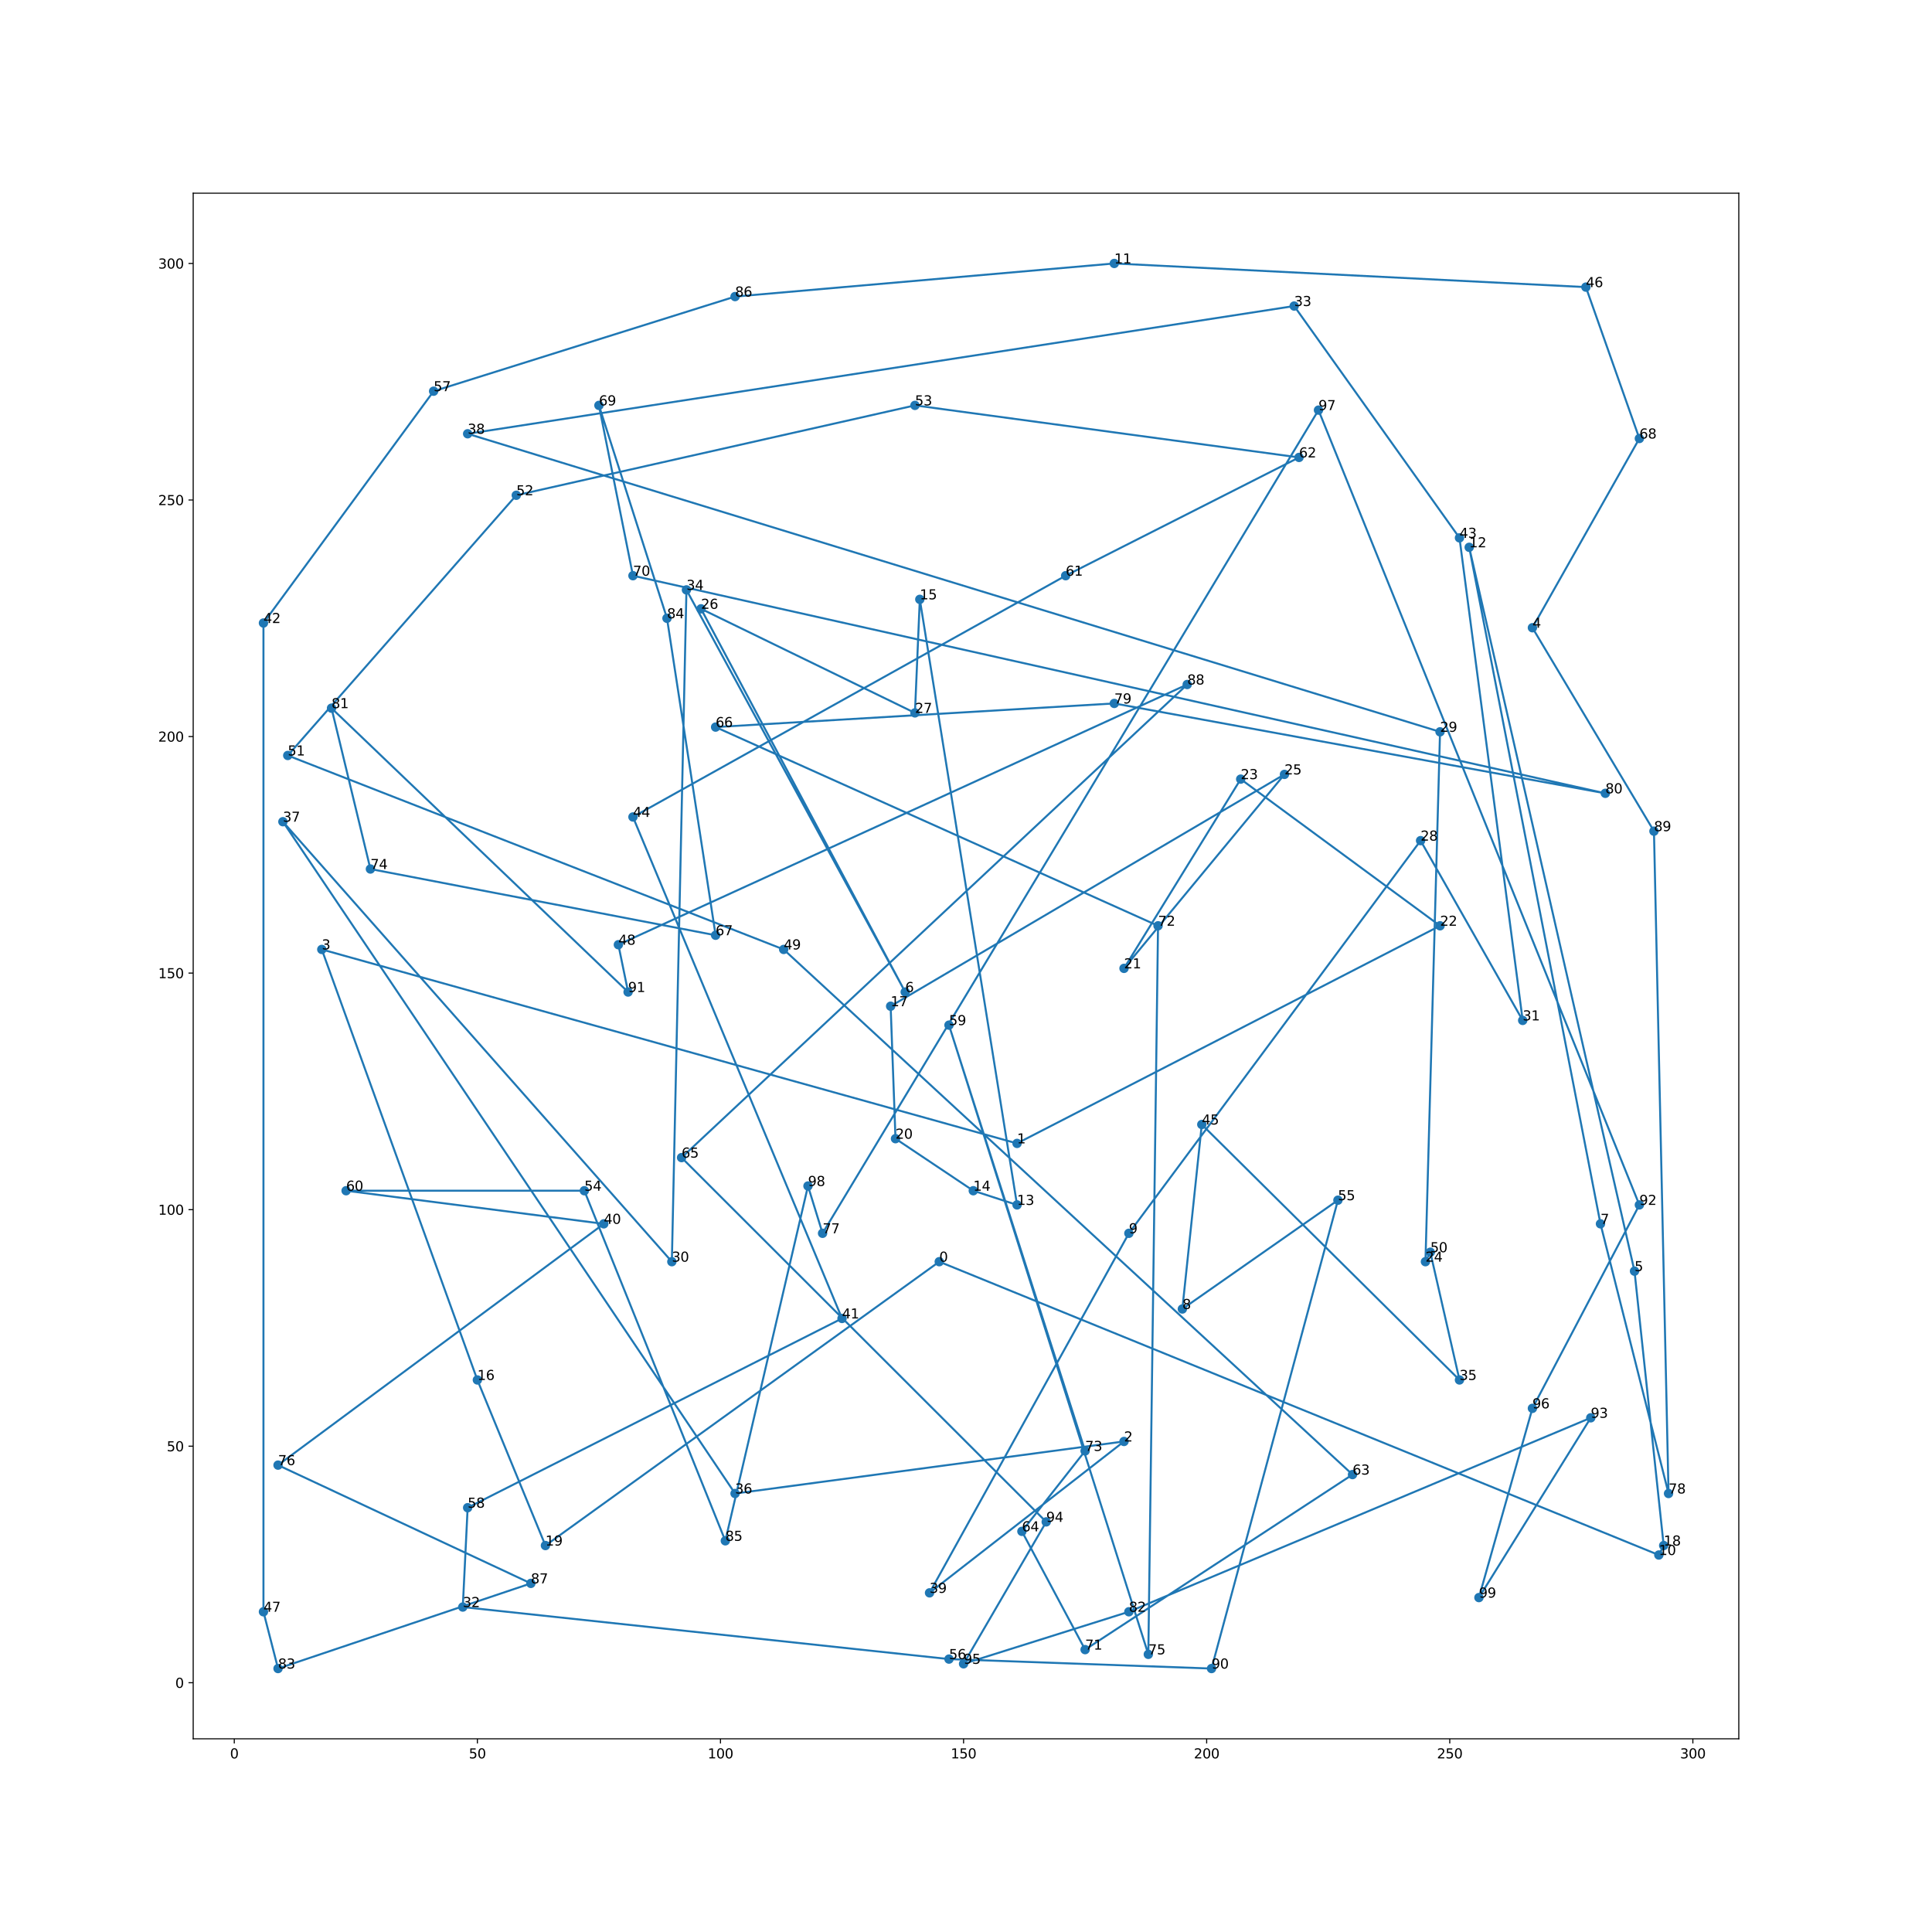 <?xml version="1.0" encoding="utf-8" standalone="no"?>
<!DOCTYPE svg PUBLIC "-//W3C//DTD SVG 1.1//EN"
  "http://www.w3.org/Graphics/SVG/1.1/DTD/svg11.dtd">
<svg height="1440pt" version="1.1" viewBox="0 0 1440 1440" width="1440pt" xmlns="http://www.w3.org/2000/svg" xmlns:xlink="http://www.w3.org/1999/xlink">
 <defs>
  <style type="text/css">*{stroke-linecap:butt;stroke-linejoin:round;}</style>
 </defs>
 <g id="figure_1">
  <g id="patch_1">
   <path d="M 0 1440 
L 1440 1440 
L 1440 0 
L 0 0 
z
" style="fill:#ffffff;"/>
  </g>
  <g id="axes_1">
   <g id="patch_2">
    <path d="M 144 1296 
L 1296 1296 
L 1296 144 
L 144 144 
z
" style="fill:#ffffff;"/>
   </g>
   <g id="PathCollection_1">
    <defs>
     <path d="M 0 3 
C 0.796 3 1.559 2.684 2.121 2.121 
C 2.684 1.559 3 0.796 3 0 
C 3 -0.796 2.684 -1.559 2.121 -2.121 
C 1.559 -2.684 0.796 -3 0 -3 
C -0.796 -3 -1.559 -2.684 -2.121 -2.121 
C -2.684 -1.559 -3 -0.796 -3 0 
C -3 0.796 -2.684 1.559 -2.121 2.121 
C -1.559 2.684 -0.796 3 0 3 
z
" id="m6deda0531c" style="stroke:#1f77b4;"/>
    </defs>
    <g clip-path="url(#pb94096612d)">
     <use style="fill:#1f77b4;stroke:#1f77b4;" x="700.069" xlink:href="#m6deda0531c" y="940.386"/>
     <use style="fill:#1f77b4;stroke:#1f77b4;" x="758.05" xlink:href="#m6deda0531c" y="852.231"/>
     <use style="fill:#1f77b4;stroke:#1f77b4;" x="837.773" xlink:href="#m6deda0531c" y="1074.38"/>
     <use style="fill:#1f77b4;stroke:#1f77b4;" x="239.849" xlink:href="#m6deda0531c" y="707.658"/>
     <use style="fill:#1f77b4;stroke:#1f77b4;" x="1142.17" xlink:href="#m6deda0531c" y="467.879"/>
     <use style="fill:#1f77b4;stroke:#1f77b4;" x="1218.27" xlink:href="#m6deda0531c" y="947.438"/>
     <use style="fill:#1f77b4;stroke:#1f77b4;" x="674.703" xlink:href="#m6deda0531c" y="739.394"/>
     <use style="fill:#1f77b4;stroke:#1f77b4;" x="1192.903" xlink:href="#m6deda0531c" y="912.176"/>
     <use style="fill:#1f77b4;stroke:#1f77b4;" x="881.258" xlink:href="#m6deda0531c" y="975.647"/>
     <use style="fill:#1f77b4;stroke:#1f77b4;" x="841.397" xlink:href="#m6deda0531c" y="919.229"/>
     <use style="fill:#1f77b4;stroke:#1f77b4;" x="1236.389" xlink:href="#m6deda0531c" y="1159.008"/>
     <use style="fill:#1f77b4;stroke:#1f77b4;" x="830.525" xlink:href="#m6deda0531c" y="196.364"/>
     <use style="fill:#1f77b4;stroke:#1f77b4;" x="1095.061" xlink:href="#m6deda0531c" y="407.934"/>
     <use style="fill:#1f77b4;stroke:#1f77b4;" x="758.05" xlink:href="#m6deda0531c" y="898.072"/>
     <use style="fill:#1f77b4;stroke:#1f77b4;" x="725.436" xlink:href="#m6deda0531c" y="887.493"/>
     <use style="fill:#1f77b4;stroke:#1f77b4;" x="685.574" xlink:href="#m6deda0531c" y="446.722"/>
     <use style="fill:#1f77b4;stroke:#1f77b4;" x="355.81" xlink:href="#m6deda0531c" y="1028.54"/>
     <use style="fill:#1f77b4;stroke:#1f77b4;" x="663.831" xlink:href="#m6deda0531c" y="749.972"/>
     <use style="fill:#1f77b4;stroke:#1f77b4;" x="1240.013" xlink:href="#m6deda0531c" y="1151.956"/>
     <use style="fill:#1f77b4;stroke:#1f77b4;" x="406.543" xlink:href="#m6deda0531c" y="1151.956"/>
     <use style="fill:#1f77b4;stroke:#1f77b4;" x="667.455" xlink:href="#m6deda0531c" y="848.705"/>
     <use style="fill:#1f77b4;stroke:#1f77b4;" x="837.773" xlink:href="#m6deda0531c" y="721.763"/>
     <use style="fill:#1f77b4;stroke:#1f77b4;" x="1073.319" xlink:href="#m6deda0531c" y="690.028"/>
     <use style="fill:#1f77b4;stroke:#1f77b4;" x="924.744" xlink:href="#m6deda0531c" y="580.716"/>
     <use style="fill:#1f77b4;stroke:#1f77b4;" x="1062.447" xlink:href="#m6deda0531c" y="940.386"/>
     <use style="fill:#1f77b4;stroke:#1f77b4;" x="957.358" xlink:href="#m6deda0531c" y="577.19"/>
     <use style="fill:#1f77b4;stroke:#1f77b4;" x="522.504" xlink:href="#m6deda0531c" y="453.774"/>
     <use style="fill:#1f77b4;stroke:#1f77b4;" x="681.95" xlink:href="#m6deda0531c" y="531.35"/>
     <use style="fill:#1f77b4;stroke:#1f77b4;" x="1058.824" xlink:href="#m6deda0531c" y="626.556"/>
     <use style="fill:#1f77b4;stroke:#1f77b4;" x="1073.319" xlink:href="#m6deda0531c" y="545.455"/>
     <use style="fill:#1f77b4;stroke:#1f77b4;" x="500.761" xlink:href="#m6deda0531c" y="940.386"/>
     <use style="fill:#1f77b4;stroke:#1f77b4;" x="1134.923" xlink:href="#m6deda0531c" y="760.551"/>
     <use style="fill:#1f77b4;stroke:#1f77b4;" x="344.939" xlink:href="#m6deda0531c" y="1197.796"/>
     <use style="fill:#1f77b4;stroke:#1f77b4;" x="964.605" xlink:href="#m6deda0531c" y="228.099"/>
     <use style="fill:#1f77b4;stroke:#1f77b4;" x="511.633" xlink:href="#m6deda0531c" y="439.669"/>
     <use style="fill:#1f77b4;stroke:#1f77b4;" x="1087.814" xlink:href="#m6deda0531c" y="1028.54"/>
     <use style="fill:#1f77b4;stroke:#1f77b4;" x="547.87" xlink:href="#m6deda0531c" y="1113.168"/>
     <use style="fill:#1f77b4;stroke:#1f77b4;" x="210.859" xlink:href="#m6deda0531c" y="612.452"/>
     <use style="fill:#1f77b4;stroke:#1f77b4;" x="348.562" xlink:href="#m6deda0531c" y="323.306"/>
     <use style="fill:#1f77b4;stroke:#1f77b4;" x="692.822" xlink:href="#m6deda0531c" y="1187.218"/>
     <use style="fill:#1f77b4;stroke:#1f77b4;" x="450.028" xlink:href="#m6deda0531c" y="912.176"/>
     <use style="fill:#1f77b4;stroke:#1f77b4;" x="627.594" xlink:href="#m6deda0531c" y="982.7"/>
     <use style="fill:#1f77b4;stroke:#1f77b4;" x="196.364" xlink:href="#m6deda0531c" y="464.353"/>
     <use style="fill:#1f77b4;stroke:#1f77b4;" x="1087.814" xlink:href="#m6deda0531c" y="400.882"/>
     <use style="fill:#1f77b4;stroke:#1f77b4;" x="471.771" xlink:href="#m6deda0531c" y="608.926"/>
     <use style="fill:#1f77b4;stroke:#1f77b4;" x="895.753" xlink:href="#m6deda0531c" y="838.127"/>
     <use style="fill:#1f77b4;stroke:#1f77b4;" x="1182.032" xlink:href="#m6deda0531c" y="213.994"/>
     <use style="fill:#1f77b4;stroke:#1f77b4;" x="196.364" xlink:href="#m6deda0531c" y="1201.322"/>
     <use style="fill:#1f77b4;stroke:#1f77b4;" x="460.9" xlink:href="#m6deda0531c" y="704.132"/>
     <use style="fill:#1f77b4;stroke:#1f77b4;" x="584.108" xlink:href="#m6deda0531c" y="707.658"/>
     <use style="fill:#1f77b4;stroke:#1f77b4;" x="1066.071" xlink:href="#m6deda0531c" y="933.333"/>
     <use style="fill:#1f77b4;stroke:#1f77b4;" x="214.483" xlink:href="#m6deda0531c" y="563.085"/>
     <use style="fill:#1f77b4;stroke:#1f77b4;" x="384.8" xlink:href="#m6deda0531c" y="369.146"/>
     <use style="fill:#1f77b4;stroke:#1f77b4;" x="681.95" xlink:href="#m6deda0531c" y="302.149"/>
     <use style="fill:#1f77b4;stroke:#1f77b4;" x="435.533" xlink:href="#m6deda0531c" y="887.493"/>
     <use style="fill:#1f77b4;stroke:#1f77b4;" x="997.219" xlink:href="#m6deda0531c" y="894.545"/>
     <use style="fill:#1f77b4;stroke:#1f77b4;" x="707.317" xlink:href="#m6deda0531c" y="1236.584"/>
     <use style="fill:#1f77b4;stroke:#1f77b4;" x="323.196" xlink:href="#m6deda0531c" y="291.57"/>
     <use style="fill:#1f77b4;stroke:#1f77b4;" x="348.562" xlink:href="#m6deda0531c" y="1123.747"/>
     <use style="fill:#1f77b4;stroke:#1f77b4;" x="707.317" xlink:href="#m6deda0531c" y="764.077"/>
     <use style="fill:#1f77b4;stroke:#1f77b4;" x="257.968" xlink:href="#m6deda0531c" y="887.493"/>
     <use style="fill:#1f77b4;stroke:#1f77b4;" x="794.288" xlink:href="#m6deda0531c" y="429.091"/>
     <use style="fill:#1f77b4;stroke:#1f77b4;" x="968.229" xlink:href="#m6deda0531c" y="340.937"/>
     <use style="fill:#1f77b4;stroke:#1f77b4;" x="1008.091" xlink:href="#m6deda0531c" y="1099.063"/>
     <use style="fill:#1f77b4;stroke:#1f77b4;" x="761.673" xlink:href="#m6deda0531c" y="1141.377"/>
     <use style="fill:#1f77b4;stroke:#1f77b4;" x="508.009" xlink:href="#m6deda0531c" y="862.81"/>
     <use style="fill:#1f77b4;stroke:#1f77b4;" x="533.375" xlink:href="#m6deda0531c" y="541.928"/>
     <use style="fill:#1f77b4;stroke:#1f77b4;" x="533.375" xlink:href="#m6deda0531c" y="697.08"/>
     <use style="fill:#1f77b4;stroke:#1f77b4;" x="1221.894" xlink:href="#m6deda0531c" y="326.832"/>
     <use style="fill:#1f77b4;stroke:#1f77b4;" x="446.405" xlink:href="#m6deda0531c" y="302.149"/>
     <use style="fill:#1f77b4;stroke:#1f77b4;" x="471.771" xlink:href="#m6deda0531c" y="429.091"/>
     <use style="fill:#1f77b4;stroke:#1f77b4;" x="808.783" xlink:href="#m6deda0531c" y="1229.532"/>
     <use style="fill:#1f77b4;stroke:#1f77b4;" x="863.139" xlink:href="#m6deda0531c" y="690.028"/>
     <use style="fill:#1f77b4;stroke:#1f77b4;" x="808.783" xlink:href="#m6deda0531c" y="1081.433"/>
     <use style="fill:#1f77b4;stroke:#1f77b4;" x="276.087" xlink:href="#m6deda0531c" y="647.713"/>
     <use style="fill:#1f77b4;stroke:#1f77b4;" x="855.892" xlink:href="#m6deda0531c" y="1233.058"/>
     <use style="fill:#1f77b4;stroke:#1f77b4;" x="207.235" xlink:href="#m6deda0531c" y="1092.011"/>
     <use style="fill:#1f77b4;stroke:#1f77b4;" x="613.098" xlink:href="#m6deda0531c" y="919.229"/>
     <use style="fill:#1f77b4;stroke:#1f77b4;" x="1243.636" xlink:href="#m6deda0531c" y="1113.168"/>
     <use style="fill:#1f77b4;stroke:#1f77b4;" x="830.525" xlink:href="#m6deda0531c" y="524.298"/>
     <use style="fill:#1f77b4;stroke:#1f77b4;" x="1196.527" xlink:href="#m6deda0531c" y="591.295"/>
     <use style="fill:#1f77b4;stroke:#1f77b4;" x="247.097" xlink:href="#m6deda0531c" y="527.824"/>
     <use style="fill:#1f77b4;stroke:#1f77b4;" x="841.397" xlink:href="#m6deda0531c" y="1201.322"/>
     <use style="fill:#1f77b4;stroke:#1f77b4;" x="207.235" xlink:href="#m6deda0531c" y="1243.636"/>
     <use style="fill:#1f77b4;stroke:#1f77b4;" x="497.137" xlink:href="#m6deda0531c" y="460.826"/>
     <use style="fill:#1f77b4;stroke:#1f77b4;" x="540.623" xlink:href="#m6deda0531c" y="1148.43"/>
     <use style="fill:#1f77b4;stroke:#1f77b4;" x="547.87" xlink:href="#m6deda0531c" y="221.047"/>
     <use style="fill:#1f77b4;stroke:#1f77b4;" x="395.672" xlink:href="#m6deda0531c" y="1180.165"/>
     <use style="fill:#1f77b4;stroke:#1f77b4;" x="884.882" xlink:href="#m6deda0531c" y="510.193"/>
     <use style="fill:#1f77b4;stroke:#1f77b4;" x="1232.765" xlink:href="#m6deda0531c" y="619.504"/>
     <use style="fill:#1f77b4;stroke:#1f77b4;" x="903.001" xlink:href="#m6deda0531c" y="1243.636"/>
     <use style="fill:#1f77b4;stroke:#1f77b4;" x="468.147" xlink:href="#m6deda0531c" y="739.394"/>
     <use style="fill:#1f77b4;stroke:#1f77b4;" x="1221.894" xlink:href="#m6deda0531c" y="898.072"/>
     <use style="fill:#1f77b4;stroke:#1f77b4;" x="1185.656" xlink:href="#m6deda0531c" y="1056.749"/>
     <use style="fill:#1f77b4;stroke:#1f77b4;" x="779.792" xlink:href="#m6deda0531c" y="1134.325"/>
     <use style="fill:#1f77b4;stroke:#1f77b4;" x="718.188" xlink:href="#m6deda0531c" y="1240.11"/>
     <use style="fill:#1f77b4;stroke:#1f77b4;" x="1142.17" xlink:href="#m6deda0531c" y="1049.697"/>
     <use style="fill:#1f77b4;stroke:#1f77b4;" x="982.724" xlink:href="#m6deda0531c" y="305.675"/>
     <use style="fill:#1f77b4;stroke:#1f77b4;" x="602.227" xlink:href="#m6deda0531c" y="883.967"/>
     <use style="fill:#1f77b4;stroke:#1f77b4;" x="1102.309" xlink:href="#m6deda0531c" y="1190.744"/>
    </g>
   </g>
   <g id="matplotlib.axis_1">
    <g id="xtick_1">
     <g id="line2d_1">
      <defs>
       <path d="M 0 0 
L 0 3.5 
" id="m99d2eeed6d" style="stroke:#000000;stroke-width:0.8;"/>
      </defs>
      <g>
       <use style="stroke:#000000;stroke-width:0.8;" x="174.621" xlink:href="#m99d2eeed6d" y="1296"/>
      </g>
     </g>
     <g id="text_1">
      <!-- 0 -->
      <g transform="translate(171.44 1310.598)scale(0.1 -0.1)">
       <defs>
        <path d="M 2034 4250 
Q 1547 4250 1301 3770 
Q 1056 3291 1056 2328 
Q 1056 1369 1301 889 
Q 1547 409 2034 409 
Q 2525 409 2770 889 
Q 3016 1369 3016 2328 
Q 3016 3291 2770 3770 
Q 2525 4250 2034 4250 
z
M 2034 4750 
Q 2819 4750 3233 4129 
Q 3647 3509 3647 2328 
Q 3647 1150 3233 529 
Q 2819 -91 2034 -91 
Q 1250 -91 836 529 
Q 422 1150 422 2328 
Q 422 3509 836 4129 
Q 1250 4750 2034 4750 
z
" id="DejaVuSans-30" transform="scale(0.016)"/>
       </defs>
       <use xlink:href="#DejaVuSans-30"/>
      </g>
     </g>
    </g>
    <g id="xtick_2">
     <g id="line2d_2">
      <g>
       <use style="stroke:#000000;stroke-width:0.8;" x="355.81" xlink:href="#m99d2eeed6d" y="1296"/>
      </g>
     </g>
     <g id="text_2">
      <!-- 50 -->
      <g transform="translate(349.448 1310.598)scale(0.1 -0.1)">
       <defs>
        <path d="M 691 4666 
L 3169 4666 
L 3169 4134 
L 1269 4134 
L 1269 2991 
Q 1406 3038 1543 3061 
Q 1681 3084 1819 3084 
Q 2600 3084 3056 2656 
Q 3513 2228 3513 1497 
Q 3513 744 3044 326 
Q 2575 -91 1722 -91 
Q 1428 -91 1123 -41 
Q 819 9 494 109 
L 494 744 
Q 775 591 1075 516 
Q 1375 441 1709 441 
Q 2250 441 2565 725 
Q 2881 1009 2881 1497 
Q 2881 1984 2565 2268 
Q 2250 2553 1709 2553 
Q 1456 2553 1204 2497 
Q 953 2441 691 2322 
L 691 4666 
z
" id="DejaVuSans-35" transform="scale(0.016)"/>
       </defs>
       <use xlink:href="#DejaVuSans-35"/>
       <use x="63.623" xlink:href="#DejaVuSans-30"/>
      </g>
     </g>
    </g>
    <g id="xtick_3">
     <g id="line2d_3">
      <g>
       <use style="stroke:#000000;stroke-width:0.8;" x="536.999" xlink:href="#m99d2eeed6d" y="1296"/>
      </g>
     </g>
     <g id="text_3">
      <!-- 100 -->
      <g transform="translate(527.455 1310.598)scale(0.1 -0.1)">
       <defs>
        <path d="M 794 531 
L 1825 531 
L 1825 4091 
L 703 3866 
L 703 4441 
L 1819 4666 
L 2450 4666 
L 2450 531 
L 3481 531 
L 3481 0 
L 794 0 
L 794 531 
z
" id="DejaVuSans-31" transform="scale(0.016)"/>
       </defs>
       <use xlink:href="#DejaVuSans-31"/>
       <use x="63.623" xlink:href="#DejaVuSans-30"/>
       <use x="127.246" xlink:href="#DejaVuSans-30"/>
      </g>
     </g>
    </g>
    <g id="xtick_4">
     <g id="line2d_4">
      <g>
       <use style="stroke:#000000;stroke-width:0.8;" x="718.188" xlink:href="#m99d2eeed6d" y="1296"/>
      </g>
     </g>
     <g id="text_4">
      <!-- 150 -->
      <g transform="translate(708.644 1310.598)scale(0.1 -0.1)">
       <use xlink:href="#DejaVuSans-31"/>
       <use x="63.623" xlink:href="#DejaVuSans-35"/>
       <use x="127.246" xlink:href="#DejaVuSans-30"/>
      </g>
     </g>
    </g>
    <g id="xtick_5">
     <g id="line2d_5">
      <g>
       <use style="stroke:#000000;stroke-width:0.8;" x="899.377" xlink:href="#m99d2eeed6d" y="1296"/>
      </g>
     </g>
     <g id="text_5">
      <!-- 200 -->
      <g transform="translate(889.833 1310.598)scale(0.1 -0.1)">
       <defs>
        <path d="M 1228 531 
L 3431 531 
L 3431 0 
L 469 0 
L 469 531 
Q 828 903 1448 1529 
Q 2069 2156 2228 2338 
Q 2531 2678 2651 2914 
Q 2772 3150 2772 3378 
Q 2772 3750 2511 3984 
Q 2250 4219 1831 4219 
Q 1534 4219 1204 4116 
Q 875 4013 500 3803 
L 500 4441 
Q 881 4594 1212 4672 
Q 1544 4750 1819 4750 
Q 2544 4750 2975 4387 
Q 3406 4025 3406 3419 
Q 3406 3131 3298 2873 
Q 3191 2616 2906 2266 
Q 2828 2175 2409 1742 
Q 1991 1309 1228 531 
z
" id="DejaVuSans-32" transform="scale(0.016)"/>
       </defs>
       <use xlink:href="#DejaVuSans-32"/>
       <use x="63.623" xlink:href="#DejaVuSans-30"/>
       <use x="127.246" xlink:href="#DejaVuSans-30"/>
      </g>
     </g>
    </g>
    <g id="xtick_6">
     <g id="line2d_6">
      <g>
       <use style="stroke:#000000;stroke-width:0.8;" x="1080.566" xlink:href="#m99d2eeed6d" y="1296"/>
      </g>
     </g>
     <g id="text_6">
      <!-- 250 -->
      <g transform="translate(1071.022 1310.598)scale(0.1 -0.1)">
       <use xlink:href="#DejaVuSans-32"/>
       <use x="63.623" xlink:href="#DejaVuSans-35"/>
       <use x="127.246" xlink:href="#DejaVuSans-30"/>
      </g>
     </g>
    </g>
    <g id="xtick_7">
     <g id="line2d_7">
      <g>
       <use style="stroke:#000000;stroke-width:0.8;" x="1261.755" xlink:href="#m99d2eeed6d" y="1296"/>
      </g>
     </g>
     <g id="text_7">
      <!-- 300 -->
      <g transform="translate(1252.212 1310.598)scale(0.1 -0.1)">
       <defs>
        <path d="M 2597 2516 
Q 3050 2419 3304 2112 
Q 3559 1806 3559 1356 
Q 3559 666 3084 287 
Q 2609 -91 1734 -91 
Q 1441 -91 1130 -33 
Q 819 25 488 141 
L 488 750 
Q 750 597 1062 519 
Q 1375 441 1716 441 
Q 2309 441 2620 675 
Q 2931 909 2931 1356 
Q 2931 1769 2642 2001 
Q 2353 2234 1838 2234 
L 1294 2234 
L 1294 2753 
L 1863 2753 
Q 2328 2753 2575 2939 
Q 2822 3125 2822 3475 
Q 2822 3834 2567 4026 
Q 2313 4219 1838 4219 
Q 1578 4219 1281 4162 
Q 984 4106 628 3988 
L 628 4550 
Q 988 4650 1302 4700 
Q 1616 4750 1894 4750 
Q 2613 4750 3031 4423 
Q 3450 4097 3450 3541 
Q 3450 3153 3228 2886 
Q 3006 2619 2597 2516 
z
" id="DejaVuSans-33" transform="scale(0.016)"/>
       </defs>
       <use xlink:href="#DejaVuSans-33"/>
       <use x="63.623" xlink:href="#DejaVuSans-30"/>
       <use x="127.246" xlink:href="#DejaVuSans-30"/>
      </g>
     </g>
    </g>
   </g>
   <g id="matplotlib.axis_2">
    <g id="ytick_1">
     <g id="line2d_8">
      <defs>
       <path d="M 0 0 
L -3.5 0 
" id="m1de2f7602f" style="stroke:#000000;stroke-width:0.8;"/>
      </defs>
      <g>
       <use style="stroke:#000000;stroke-width:0.8;" x="144" xlink:href="#m1de2f7602f" y="1254.215"/>
      </g>
     </g>
     <g id="text_8">
      <!-- 0 -->
      <g transform="translate(130.637 1258.014)scale(0.1 -0.1)">
       <use xlink:href="#DejaVuSans-30"/>
      </g>
     </g>
    </g>
    <g id="ytick_2">
     <g id="line2d_9">
      <g>
       <use style="stroke:#000000;stroke-width:0.8;" x="144" xlink:href="#m1de2f7602f" y="1077.906"/>
      </g>
     </g>
     <g id="text_9">
      <!-- 50 -->
      <g transform="translate(124.275 1081.706)scale(0.1 -0.1)">
       <use xlink:href="#DejaVuSans-35"/>
       <use x="63.623" xlink:href="#DejaVuSans-30"/>
      </g>
     </g>
    </g>
    <g id="ytick_3">
     <g id="line2d_10">
      <g>
       <use style="stroke:#000000;stroke-width:0.8;" x="144" xlink:href="#m1de2f7602f" y="901.598"/>
      </g>
     </g>
     <g id="text_10">
      <!-- 100 -->
      <g transform="translate(117.912 905.397)scale(0.1 -0.1)">
       <use xlink:href="#DejaVuSans-31"/>
       <use x="63.623" xlink:href="#DejaVuSans-30"/>
       <use x="127.246" xlink:href="#DejaVuSans-30"/>
      </g>
     </g>
    </g>
    <g id="ytick_4">
     <g id="line2d_11">
      <g>
       <use style="stroke:#000000;stroke-width:0.8;" x="144" xlink:href="#m1de2f7602f" y="725.289"/>
      </g>
     </g>
     <g id="text_11">
      <!-- 150 -->
      <g transform="translate(117.912 729.088)scale(0.1 -0.1)">
       <use xlink:href="#DejaVuSans-31"/>
       <use x="63.623" xlink:href="#DejaVuSans-35"/>
       <use x="127.246" xlink:href="#DejaVuSans-30"/>
      </g>
     </g>
    </g>
    <g id="ytick_5">
     <g id="line2d_12">
      <g>
       <use style="stroke:#000000;stroke-width:0.8;" x="144" xlink:href="#m1de2f7602f" y="548.981"/>
      </g>
     </g>
     <g id="text_12">
      <!-- 200 -->
      <g transform="translate(117.912 552.78)scale(0.1 -0.1)">
       <use xlink:href="#DejaVuSans-32"/>
       <use x="63.623" xlink:href="#DejaVuSans-30"/>
       <use x="127.246" xlink:href="#DejaVuSans-30"/>
      </g>
     </g>
    </g>
    <g id="ytick_6">
     <g id="line2d_13">
      <g>
       <use style="stroke:#000000;stroke-width:0.8;" x="144" xlink:href="#m1de2f7602f" y="372.672"/>
      </g>
     </g>
     <g id="text_13">
      <!-- 250 -->
      <g transform="translate(117.912 376.471)scale(0.1 -0.1)">
       <use xlink:href="#DejaVuSans-32"/>
       <use x="63.623" xlink:href="#DejaVuSans-35"/>
       <use x="127.246" xlink:href="#DejaVuSans-30"/>
      </g>
     </g>
    </g>
    <g id="ytick_7">
     <g id="line2d_14">
      <g>
       <use style="stroke:#000000;stroke-width:0.8;" x="144" xlink:href="#m1de2f7602f" y="196.364"/>
      </g>
     </g>
     <g id="text_14">
      <!-- 300 -->
      <g transform="translate(117.912 200.163)scale(0.1 -0.1)">
       <use xlink:href="#DejaVuSans-33"/>
       <use x="63.623" xlink:href="#DejaVuSans-30"/>
       <use x="127.246" xlink:href="#DejaVuSans-30"/>
      </g>
     </g>
    </g>
   </g>
   <g id="line2d_15">
    <path clip-path="url(#pb94096612d)" d="M 207.235 1243.636 
L 395.672 1180.165 
L 207.235 1092.011 
L 450.028 912.176 
L 257.968 887.493 
L 435.533 887.493 
L 540.623 1148.43 
L 602.227 883.967 
L 613.098 919.229 
L 982.724 305.675 
L 1221.894 898.072 
L 1142.17 1049.697 
L 1102.309 1190.744 
L 1185.656 1056.749 
L 841.397 1201.322 
L 718.188 1240.11 
L 779.792 1134.325 
L 508.009 862.81 
L 884.882 510.193 
L 460.9 704.132 
L 468.147 739.394 
L 247.097 527.824 
L 276.087 647.713 
L 533.375 697.08 
L 497.137 460.826 
L 446.405 302.149 
L 471.771 429.091 
L 1196.527 591.295 
L 830.525 524.298 
L 533.375 541.928 
L 863.139 690.028 
L 855.892 1233.058 
L 707.317 764.077 
L 808.783 1081.433 
L 761.673 1141.377 
L 808.783 1229.532 
L 1008.091 1099.063 
L 584.108 707.658 
L 214.483 563.085 
L 384.8 369.146 
L 681.95 302.149 
L 968.229 340.937 
L 794.288 429.091 
L 471.771 608.926 
L 627.594 982.7 
L 348.562 1123.747 
L 344.939 1197.796 
L 707.317 1236.584 
L 903.001 1243.636 
L 997.219 894.545 
L 881.258 975.647 
L 895.753 838.127 
L 1087.814 1028.54 
L 1066.071 933.333 
L 1062.447 940.386 
L 1073.319 545.455 
L 348.562 323.306 
L 964.605 228.099 
L 1087.814 400.882 
L 1134.923 760.551 
L 1058.824 626.556 
L 841.397 919.229 
L 692.822 1187.218 
L 837.773 1074.38 
L 547.87 1113.168 
L 210.859 612.452 
L 500.761 940.386 
L 511.633 439.669 
L 674.703 739.394 
L 522.504 453.774 
L 681.95 531.35 
L 685.574 446.722 
L 758.05 898.072 
L 725.436 887.493 
L 667.455 848.705 
L 663.831 749.972 
L 957.358 577.19 
L 837.773 721.763 
L 924.744 580.716 
L 1073.319 690.028 
L 758.05 852.231 
L 239.849 707.658 
L 355.81 1028.54 
L 406.543 1151.956 
L 700.069 940.386 
L 1236.389 1159.008 
L 1240.013 1151.956 
L 1218.27 947.438 
L 1095.061 407.934 
L 1192.903 912.176 
L 1243.636 1113.168 
L 1232.765 619.504 
L 1142.17 467.879 
L 1221.894 326.832 
L 1182.032 213.994 
L 830.525 196.364 
L 547.87 221.047 
L 323.196 291.57 
L 196.364 464.353 
L 196.364 1201.322 
L 207.235 1243.636 
" style="fill:none;stroke:#1f77b4;stroke-linecap:square;stroke-width:1.5;"/>
   </g>
   <g id="patch_3">
    <path d="M 144 1296 
L 144 144 
" style="fill:none;stroke:#000000;stroke-linecap:square;stroke-linejoin:miter;stroke-width:0.8;"/>
   </g>
   <g id="patch_4">
    <path d="M 1296 1296 
L 1296 144 
" style="fill:none;stroke:#000000;stroke-linecap:square;stroke-linejoin:miter;stroke-width:0.8;"/>
   </g>
   <g id="patch_5">
    <path d="M 144 1296 
L 1296 1296 
" style="fill:none;stroke:#000000;stroke-linecap:square;stroke-linejoin:miter;stroke-width:0.8;"/>
   </g>
   <g id="patch_6">
    <path d="M 144 144 
L 1296 144 
" style="fill:none;stroke:#000000;stroke-linecap:square;stroke-linejoin:miter;stroke-width:0.8;"/>
   </g>
   <g id="text_15">
    <!-- 0 -->
    <g transform="translate(700.069 940.386)scale(0.1 -0.1)">
     <use xlink:href="#DejaVuSans-30"/>
    </g>
   </g>
   <g id="text_16">
    <!-- 1 -->
    <g transform="translate(758.05 852.231)scale(0.1 -0.1)">
     <use xlink:href="#DejaVuSans-31"/>
    </g>
   </g>
   <g id="text_17">
    <!-- 2 -->
    <g transform="translate(837.773 1074.38)scale(0.1 -0.1)">
     <use xlink:href="#DejaVuSans-32"/>
    </g>
   </g>
   <g id="text_18">
    <!-- 3 -->
    <g transform="translate(239.849 707.658)scale(0.1 -0.1)">
     <use xlink:href="#DejaVuSans-33"/>
    </g>
   </g>
   <g id="text_19">
    <!-- 4 -->
    <g transform="translate(1142.17 467.879)scale(0.1 -0.1)">
     <defs>
      <path d="M 2419 4116 
L 825 1625 
L 2419 1625 
L 2419 4116 
z
M 2253 4666 
L 3047 4666 
L 3047 1625 
L 3713 1625 
L 3713 1100 
L 3047 1100 
L 3047 0 
L 2419 0 
L 2419 1100 
L 313 1100 
L 313 1709 
L 2253 4666 
z
" id="DejaVuSans-34" transform="scale(0.016)"/>
     </defs>
     <use xlink:href="#DejaVuSans-34"/>
    </g>
   </g>
   <g id="text_20">
    <!-- 5 -->
    <g transform="translate(1218.27 947.438)scale(0.1 -0.1)">
     <use xlink:href="#DejaVuSans-35"/>
    </g>
   </g>
   <g id="text_21">
    <!-- 6 -->
    <g transform="translate(674.703 739.394)scale(0.1 -0.1)">
     <defs>
      <path d="M 2113 2584 
Q 1688 2584 1439 2293 
Q 1191 2003 1191 1497 
Q 1191 994 1439 701 
Q 1688 409 2113 409 
Q 2538 409 2786 701 
Q 3034 994 3034 1497 
Q 3034 2003 2786 2293 
Q 2538 2584 2113 2584 
z
M 3366 4563 
L 3366 3988 
Q 3128 4100 2886 4159 
Q 2644 4219 2406 4219 
Q 1781 4219 1451 3797 
Q 1122 3375 1075 2522 
Q 1259 2794 1537 2939 
Q 1816 3084 2150 3084 
Q 2853 3084 3261 2657 
Q 3669 2231 3669 1497 
Q 3669 778 3244 343 
Q 2819 -91 2113 -91 
Q 1303 -91 875 529 
Q 447 1150 447 2328 
Q 447 3434 972 4092 
Q 1497 4750 2381 4750 
Q 2619 4750 2861 4703 
Q 3103 4656 3366 4563 
z
" id="DejaVuSans-36" transform="scale(0.016)"/>
     </defs>
     <use xlink:href="#DejaVuSans-36"/>
    </g>
   </g>
   <g id="text_22">
    <!-- 7 -->
    <g transform="translate(1192.903 912.176)scale(0.1 -0.1)">
     <defs>
      <path d="M 525 4666 
L 3525 4666 
L 3525 4397 
L 1831 0 
L 1172 0 
L 2766 4134 
L 525 4134 
L 525 4666 
z
" id="DejaVuSans-37" transform="scale(0.016)"/>
     </defs>
     <use xlink:href="#DejaVuSans-37"/>
    </g>
   </g>
   <g id="text_23">
    <!-- 8 -->
    <g transform="translate(881.258 975.647)scale(0.1 -0.1)">
     <defs>
      <path d="M 2034 2216 
Q 1584 2216 1326 1975 
Q 1069 1734 1069 1313 
Q 1069 891 1326 650 
Q 1584 409 2034 409 
Q 2484 409 2743 651 
Q 3003 894 3003 1313 
Q 3003 1734 2745 1975 
Q 2488 2216 2034 2216 
z
M 1403 2484 
Q 997 2584 770 2862 
Q 544 3141 544 3541 
Q 544 4100 942 4425 
Q 1341 4750 2034 4750 
Q 2731 4750 3128 4425 
Q 3525 4100 3525 3541 
Q 3525 3141 3298 2862 
Q 3072 2584 2669 2484 
Q 3125 2378 3379 2068 
Q 3634 1759 3634 1313 
Q 3634 634 3220 271 
Q 2806 -91 2034 -91 
Q 1263 -91 848 271 
Q 434 634 434 1313 
Q 434 1759 690 2068 
Q 947 2378 1403 2484 
z
M 1172 3481 
Q 1172 3119 1398 2916 
Q 1625 2713 2034 2713 
Q 2441 2713 2670 2916 
Q 2900 3119 2900 3481 
Q 2900 3844 2670 4047 
Q 2441 4250 2034 4250 
Q 1625 4250 1398 4047 
Q 1172 3844 1172 3481 
z
" id="DejaVuSans-38" transform="scale(0.016)"/>
     </defs>
     <use xlink:href="#DejaVuSans-38"/>
    </g>
   </g>
   <g id="text_24">
    <!-- 9 -->
    <g transform="translate(841.397 919.229)scale(0.1 -0.1)">
     <defs>
      <path d="M 703 97 
L 703 672 
Q 941 559 1184 500 
Q 1428 441 1663 441 
Q 2288 441 2617 861 
Q 2947 1281 2994 2138 
Q 2813 1869 2534 1725 
Q 2256 1581 1919 1581 
Q 1219 1581 811 2004 
Q 403 2428 403 3163 
Q 403 3881 828 4315 
Q 1253 4750 1959 4750 
Q 2769 4750 3195 4129 
Q 3622 3509 3622 2328 
Q 3622 1225 3098 567 
Q 2575 -91 1691 -91 
Q 1453 -91 1209 -44 
Q 966 3 703 97 
z
M 1959 2075 
Q 2384 2075 2632 2365 
Q 2881 2656 2881 3163 
Q 2881 3666 2632 3958 
Q 2384 4250 1959 4250 
Q 1534 4250 1286 3958 
Q 1038 3666 1038 3163 
Q 1038 2656 1286 2365 
Q 1534 2075 1959 2075 
z
" id="DejaVuSans-39" transform="scale(0.016)"/>
     </defs>
     <use xlink:href="#DejaVuSans-39"/>
    </g>
   </g>
   <g id="text_25">
    <!-- 10 -->
    <g transform="translate(1236.389 1159.008)scale(0.1 -0.1)">
     <use xlink:href="#DejaVuSans-31"/>
     <use x="63.623" xlink:href="#DejaVuSans-30"/>
    </g>
   </g>
   <g id="text_26">
    <!-- 11 -->
    <g transform="translate(830.525 196.364)scale(0.1 -0.1)">
     <use xlink:href="#DejaVuSans-31"/>
     <use x="63.623" xlink:href="#DejaVuSans-31"/>
    </g>
   </g>
   <g id="text_27">
    <!-- 12 -->
    <g transform="translate(1095.061 407.934)scale(0.1 -0.1)">
     <use xlink:href="#DejaVuSans-31"/>
     <use x="63.623" xlink:href="#DejaVuSans-32"/>
    </g>
   </g>
   <g id="text_28">
    <!-- 13 -->
    <g transform="translate(758.05 898.072)scale(0.1 -0.1)">
     <use xlink:href="#DejaVuSans-31"/>
     <use x="63.623" xlink:href="#DejaVuSans-33"/>
    </g>
   </g>
   <g id="text_29">
    <!-- 14 -->
    <g transform="translate(725.436 887.493)scale(0.1 -0.1)">
     <use xlink:href="#DejaVuSans-31"/>
     <use x="63.623" xlink:href="#DejaVuSans-34"/>
    </g>
   </g>
   <g id="text_30">
    <!-- 15 -->
    <g transform="translate(685.574 446.722)scale(0.1 -0.1)">
     <use xlink:href="#DejaVuSans-31"/>
     <use x="63.623" xlink:href="#DejaVuSans-35"/>
    </g>
   </g>
   <g id="text_31">
    <!-- 16 -->
    <g transform="translate(355.81 1028.54)scale(0.1 -0.1)">
     <use xlink:href="#DejaVuSans-31"/>
     <use x="63.623" xlink:href="#DejaVuSans-36"/>
    </g>
   </g>
   <g id="text_32">
    <!-- 17 -->
    <g transform="translate(663.831 749.972)scale(0.1 -0.1)">
     <use xlink:href="#DejaVuSans-31"/>
     <use x="63.623" xlink:href="#DejaVuSans-37"/>
    </g>
   </g>
   <g id="text_33">
    <!-- 18 -->
    <g transform="translate(1240.013 1151.956)scale(0.1 -0.1)">
     <use xlink:href="#DejaVuSans-31"/>
     <use x="63.623" xlink:href="#DejaVuSans-38"/>
    </g>
   </g>
   <g id="text_34">
    <!-- 19 -->
    <g transform="translate(406.543 1151.956)scale(0.1 -0.1)">
     <use xlink:href="#DejaVuSans-31"/>
     <use x="63.623" xlink:href="#DejaVuSans-39"/>
    </g>
   </g>
   <g id="text_35">
    <!-- 20 -->
    <g transform="translate(667.455 848.705)scale(0.1 -0.1)">
     <use xlink:href="#DejaVuSans-32"/>
     <use x="63.623" xlink:href="#DejaVuSans-30"/>
    </g>
   </g>
   <g id="text_36">
    <!-- 21 -->
    <g transform="translate(837.773 721.763)scale(0.1 -0.1)">
     <use xlink:href="#DejaVuSans-32"/>
     <use x="63.623" xlink:href="#DejaVuSans-31"/>
    </g>
   </g>
   <g id="text_37">
    <!-- 22 -->
    <g transform="translate(1073.319 690.028)scale(0.1 -0.1)">
     <use xlink:href="#DejaVuSans-32"/>
     <use x="63.623" xlink:href="#DejaVuSans-32"/>
    </g>
   </g>
   <g id="text_38">
    <!-- 23 -->
    <g transform="translate(924.744 580.716)scale(0.1 -0.1)">
     <use xlink:href="#DejaVuSans-32"/>
     <use x="63.623" xlink:href="#DejaVuSans-33"/>
    </g>
   </g>
   <g id="text_39">
    <!-- 24 -->
    <g transform="translate(1062.447 940.386)scale(0.1 -0.1)">
     <use xlink:href="#DejaVuSans-32"/>
     <use x="63.623" xlink:href="#DejaVuSans-34"/>
    </g>
   </g>
   <g id="text_40">
    <!-- 25 -->
    <g transform="translate(957.358 577.19)scale(0.1 -0.1)">
     <use xlink:href="#DejaVuSans-32"/>
     <use x="63.623" xlink:href="#DejaVuSans-35"/>
    </g>
   </g>
   <g id="text_41">
    <!-- 26 -->
    <g transform="translate(522.504 453.774)scale(0.1 -0.1)">
     <use xlink:href="#DejaVuSans-32"/>
     <use x="63.623" xlink:href="#DejaVuSans-36"/>
    </g>
   </g>
   <g id="text_42">
    <!-- 27 -->
    <g transform="translate(681.95 531.35)scale(0.1 -0.1)">
     <use xlink:href="#DejaVuSans-32"/>
     <use x="63.623" xlink:href="#DejaVuSans-37"/>
    </g>
   </g>
   <g id="text_43">
    <!-- 28 -->
    <g transform="translate(1058.824 626.556)scale(0.1 -0.1)">
     <use xlink:href="#DejaVuSans-32"/>
     <use x="63.623" xlink:href="#DejaVuSans-38"/>
    </g>
   </g>
   <g id="text_44">
    <!-- 29 -->
    <g transform="translate(1073.319 545.455)scale(0.1 -0.1)">
     <use xlink:href="#DejaVuSans-32"/>
     <use x="63.623" xlink:href="#DejaVuSans-39"/>
    </g>
   </g>
   <g id="text_45">
    <!-- 30 -->
    <g transform="translate(500.761 940.386)scale(0.1 -0.1)">
     <use xlink:href="#DejaVuSans-33"/>
     <use x="63.623" xlink:href="#DejaVuSans-30"/>
    </g>
   </g>
   <g id="text_46">
    <!-- 31 -->
    <g transform="translate(1134.923 760.551)scale(0.1 -0.1)">
     <use xlink:href="#DejaVuSans-33"/>
     <use x="63.623" xlink:href="#DejaVuSans-31"/>
    </g>
   </g>
   <g id="text_47">
    <!-- 32 -->
    <g transform="translate(344.939 1197.796)scale(0.1 -0.1)">
     <use xlink:href="#DejaVuSans-33"/>
     <use x="63.623" xlink:href="#DejaVuSans-32"/>
    </g>
   </g>
   <g id="text_48">
    <!-- 33 -->
    <g transform="translate(964.605 228.099)scale(0.1 -0.1)">
     <use xlink:href="#DejaVuSans-33"/>
     <use x="63.623" xlink:href="#DejaVuSans-33"/>
    </g>
   </g>
   <g id="text_49">
    <!-- 34 -->
    <g transform="translate(511.633 439.669)scale(0.1 -0.1)">
     <use xlink:href="#DejaVuSans-33"/>
     <use x="63.623" xlink:href="#DejaVuSans-34"/>
    </g>
   </g>
   <g id="text_50">
    <!-- 35 -->
    <g transform="translate(1087.814 1028.54)scale(0.1 -0.1)">
     <use xlink:href="#DejaVuSans-33"/>
     <use x="63.623" xlink:href="#DejaVuSans-35"/>
    </g>
   </g>
   <g id="text_51">
    <!-- 36 -->
    <g transform="translate(547.87 1113.168)scale(0.1 -0.1)">
     <use xlink:href="#DejaVuSans-33"/>
     <use x="63.623" xlink:href="#DejaVuSans-36"/>
    </g>
   </g>
   <g id="text_52">
    <!-- 37 -->
    <g transform="translate(210.859 612.452)scale(0.1 -0.1)">
     <use xlink:href="#DejaVuSans-33"/>
     <use x="63.623" xlink:href="#DejaVuSans-37"/>
    </g>
   </g>
   <g id="text_53">
    <!-- 38 -->
    <g transform="translate(348.562 323.306)scale(0.1 -0.1)">
     <use xlink:href="#DejaVuSans-33"/>
     <use x="63.623" xlink:href="#DejaVuSans-38"/>
    </g>
   </g>
   <g id="text_54">
    <!-- 39 -->
    <g transform="translate(692.822 1187.218)scale(0.1 -0.1)">
     <use xlink:href="#DejaVuSans-33"/>
     <use x="63.623" xlink:href="#DejaVuSans-39"/>
    </g>
   </g>
   <g id="text_55">
    <!-- 40 -->
    <g transform="translate(450.028 912.176)scale(0.1 -0.1)">
     <use xlink:href="#DejaVuSans-34"/>
     <use x="63.623" xlink:href="#DejaVuSans-30"/>
    </g>
   </g>
   <g id="text_56">
    <!-- 41 -->
    <g transform="translate(627.594 982.7)scale(0.1 -0.1)">
     <use xlink:href="#DejaVuSans-34"/>
     <use x="63.623" xlink:href="#DejaVuSans-31"/>
    </g>
   </g>
   <g id="text_57">
    <!-- 42 -->
    <g transform="translate(196.364 464.353)scale(0.1 -0.1)">
     <use xlink:href="#DejaVuSans-34"/>
     <use x="63.623" xlink:href="#DejaVuSans-32"/>
    </g>
   </g>
   <g id="text_58">
    <!-- 43 -->
    <g transform="translate(1087.814 400.882)scale(0.1 -0.1)">
     <use xlink:href="#DejaVuSans-34"/>
     <use x="63.623" xlink:href="#DejaVuSans-33"/>
    </g>
   </g>
   <g id="text_59">
    <!-- 44 -->
    <g transform="translate(471.771 608.926)scale(0.1 -0.1)">
     <use xlink:href="#DejaVuSans-34"/>
     <use x="63.623" xlink:href="#DejaVuSans-34"/>
    </g>
   </g>
   <g id="text_60">
    <!-- 45 -->
    <g transform="translate(895.753 838.127)scale(0.1 -0.1)">
     <use xlink:href="#DejaVuSans-34"/>
     <use x="63.623" xlink:href="#DejaVuSans-35"/>
    </g>
   </g>
   <g id="text_61">
    <!-- 46 -->
    <g transform="translate(1182.032 213.994)scale(0.1 -0.1)">
     <use xlink:href="#DejaVuSans-34"/>
     <use x="63.623" xlink:href="#DejaVuSans-36"/>
    </g>
   </g>
   <g id="text_62">
    <!-- 47 -->
    <g transform="translate(196.364 1201.322)scale(0.1 -0.1)">
     <use xlink:href="#DejaVuSans-34"/>
     <use x="63.623" xlink:href="#DejaVuSans-37"/>
    </g>
   </g>
   <g id="text_63">
    <!-- 48 -->
    <g transform="translate(460.9 704.132)scale(0.1 -0.1)">
     <use xlink:href="#DejaVuSans-34"/>
     <use x="63.623" xlink:href="#DejaVuSans-38"/>
    </g>
   </g>
   <g id="text_64">
    <!-- 49 -->
    <g transform="translate(584.108 707.658)scale(0.1 -0.1)">
     <use xlink:href="#DejaVuSans-34"/>
     <use x="63.623" xlink:href="#DejaVuSans-39"/>
    </g>
   </g>
   <g id="text_65">
    <!-- 50 -->
    <g transform="translate(1066.071 933.333)scale(0.1 -0.1)">
     <use xlink:href="#DejaVuSans-35"/>
     <use x="63.623" xlink:href="#DejaVuSans-30"/>
    </g>
   </g>
   <g id="text_66">
    <!-- 51 -->
    <g transform="translate(214.483 563.085)scale(0.1 -0.1)">
     <use xlink:href="#DejaVuSans-35"/>
     <use x="63.623" xlink:href="#DejaVuSans-31"/>
    </g>
   </g>
   <g id="text_67">
    <!-- 52 -->
    <g transform="translate(384.8 369.146)scale(0.1 -0.1)">
     <use xlink:href="#DejaVuSans-35"/>
     <use x="63.623" xlink:href="#DejaVuSans-32"/>
    </g>
   </g>
   <g id="text_68">
    <!-- 53 -->
    <g transform="translate(681.95 302.149)scale(0.1 -0.1)">
     <use xlink:href="#DejaVuSans-35"/>
     <use x="63.623" xlink:href="#DejaVuSans-33"/>
    </g>
   </g>
   <g id="text_69">
    <!-- 54 -->
    <g transform="translate(435.533 887.493)scale(0.1 -0.1)">
     <use xlink:href="#DejaVuSans-35"/>
     <use x="63.623" xlink:href="#DejaVuSans-34"/>
    </g>
   </g>
   <g id="text_70">
    <!-- 55 -->
    <g transform="translate(997.219 894.545)scale(0.1 -0.1)">
     <use xlink:href="#DejaVuSans-35"/>
     <use x="63.623" xlink:href="#DejaVuSans-35"/>
    </g>
   </g>
   <g id="text_71">
    <!-- 56 -->
    <g transform="translate(707.317 1236.584)scale(0.1 -0.1)">
     <use xlink:href="#DejaVuSans-35"/>
     <use x="63.623" xlink:href="#DejaVuSans-36"/>
    </g>
   </g>
   <g id="text_72">
    <!-- 57 -->
    <g transform="translate(323.196 291.57)scale(0.1 -0.1)">
     <use xlink:href="#DejaVuSans-35"/>
     <use x="63.623" xlink:href="#DejaVuSans-37"/>
    </g>
   </g>
   <g id="text_73">
    <!-- 58 -->
    <g transform="translate(348.562 1123.747)scale(0.1 -0.1)">
     <use xlink:href="#DejaVuSans-35"/>
     <use x="63.623" xlink:href="#DejaVuSans-38"/>
    </g>
   </g>
   <g id="text_74">
    <!-- 59 -->
    <g transform="translate(707.317 764.077)scale(0.1 -0.1)">
     <use xlink:href="#DejaVuSans-35"/>
     <use x="63.623" xlink:href="#DejaVuSans-39"/>
    </g>
   </g>
   <g id="text_75">
    <!-- 60 -->
    <g transform="translate(257.968 887.493)scale(0.1 -0.1)">
     <use xlink:href="#DejaVuSans-36"/>
     <use x="63.623" xlink:href="#DejaVuSans-30"/>
    </g>
   </g>
   <g id="text_76">
    <!-- 61 -->
    <g transform="translate(794.288 429.091)scale(0.1 -0.1)">
     <use xlink:href="#DejaVuSans-36"/>
     <use x="63.623" xlink:href="#DejaVuSans-31"/>
    </g>
   </g>
   <g id="text_77">
    <!-- 62 -->
    <g transform="translate(968.229 340.937)scale(0.1 -0.1)">
     <use xlink:href="#DejaVuSans-36"/>
     <use x="63.623" xlink:href="#DejaVuSans-32"/>
    </g>
   </g>
   <g id="text_78">
    <!-- 63 -->
    <g transform="translate(1008.091 1099.063)scale(0.1 -0.1)">
     <use xlink:href="#DejaVuSans-36"/>
     <use x="63.623" xlink:href="#DejaVuSans-33"/>
    </g>
   </g>
   <g id="text_79">
    <!-- 64 -->
    <g transform="translate(761.673 1141.377)scale(0.1 -0.1)">
     <use xlink:href="#DejaVuSans-36"/>
     <use x="63.623" xlink:href="#DejaVuSans-34"/>
    </g>
   </g>
   <g id="text_80">
    <!-- 65 -->
    <g transform="translate(508.009 862.81)scale(0.1 -0.1)">
     <use xlink:href="#DejaVuSans-36"/>
     <use x="63.623" xlink:href="#DejaVuSans-35"/>
    </g>
   </g>
   <g id="text_81">
    <!-- 66 -->
    <g transform="translate(533.375 541.928)scale(0.1 -0.1)">
     <use xlink:href="#DejaVuSans-36"/>
     <use x="63.623" xlink:href="#DejaVuSans-36"/>
    </g>
   </g>
   <g id="text_82">
    <!-- 67 -->
    <g transform="translate(533.375 697.08)scale(0.1 -0.1)">
     <use xlink:href="#DejaVuSans-36"/>
     <use x="63.623" xlink:href="#DejaVuSans-37"/>
    </g>
   </g>
   <g id="text_83">
    <!-- 68 -->
    <g transform="translate(1221.894 326.832)scale(0.1 -0.1)">
     <use xlink:href="#DejaVuSans-36"/>
     <use x="63.623" xlink:href="#DejaVuSans-38"/>
    </g>
   </g>
   <g id="text_84">
    <!-- 69 -->
    <g transform="translate(446.405 302.149)scale(0.1 -0.1)">
     <use xlink:href="#DejaVuSans-36"/>
     <use x="63.623" xlink:href="#DejaVuSans-39"/>
    </g>
   </g>
   <g id="text_85">
    <!-- 70 -->
    <g transform="translate(471.771 429.091)scale(0.1 -0.1)">
     <use xlink:href="#DejaVuSans-37"/>
     <use x="63.623" xlink:href="#DejaVuSans-30"/>
    </g>
   </g>
   <g id="text_86">
    <!-- 71 -->
    <g transform="translate(808.783 1229.532)scale(0.1 -0.1)">
     <use xlink:href="#DejaVuSans-37"/>
     <use x="63.623" xlink:href="#DejaVuSans-31"/>
    </g>
   </g>
   <g id="text_87">
    <!-- 72 -->
    <g transform="translate(863.139 690.028)scale(0.1 -0.1)">
     <use xlink:href="#DejaVuSans-37"/>
     <use x="63.623" xlink:href="#DejaVuSans-32"/>
    </g>
   </g>
   <g id="text_88">
    <!-- 73 -->
    <g transform="translate(808.783 1081.433)scale(0.1 -0.1)">
     <use xlink:href="#DejaVuSans-37"/>
     <use x="63.623" xlink:href="#DejaVuSans-33"/>
    </g>
   </g>
   <g id="text_89">
    <!-- 74 -->
    <g transform="translate(276.087 647.713)scale(0.1 -0.1)">
     <use xlink:href="#DejaVuSans-37"/>
     <use x="63.623" xlink:href="#DejaVuSans-34"/>
    </g>
   </g>
   <g id="text_90">
    <!-- 75 -->
    <g transform="translate(855.892 1233.058)scale(0.1 -0.1)">
     <use xlink:href="#DejaVuSans-37"/>
     <use x="63.623" xlink:href="#DejaVuSans-35"/>
    </g>
   </g>
   <g id="text_91">
    <!-- 76 -->
    <g transform="translate(207.235 1092.011)scale(0.1 -0.1)">
     <use xlink:href="#DejaVuSans-37"/>
     <use x="63.623" xlink:href="#DejaVuSans-36"/>
    </g>
   </g>
   <g id="text_92">
    <!-- 77 -->
    <g transform="translate(613.098 919.229)scale(0.1 -0.1)">
     <use xlink:href="#DejaVuSans-37"/>
     <use x="63.623" xlink:href="#DejaVuSans-37"/>
    </g>
   </g>
   <g id="text_93">
    <!-- 78 -->
    <g transform="translate(1243.636 1113.168)scale(0.1 -0.1)">
     <use xlink:href="#DejaVuSans-37"/>
     <use x="63.623" xlink:href="#DejaVuSans-38"/>
    </g>
   </g>
   <g id="text_94">
    <!-- 79 -->
    <g transform="translate(830.525 524.298)scale(0.1 -0.1)">
     <use xlink:href="#DejaVuSans-37"/>
     <use x="63.623" xlink:href="#DejaVuSans-39"/>
    </g>
   </g>
   <g id="text_95">
    <!-- 80 -->
    <g transform="translate(1196.527 591.295)scale(0.1 -0.1)">
     <use xlink:href="#DejaVuSans-38"/>
     <use x="63.623" xlink:href="#DejaVuSans-30"/>
    </g>
   </g>
   <g id="text_96">
    <!-- 81 -->
    <g transform="translate(247.097 527.824)scale(0.1 -0.1)">
     <use xlink:href="#DejaVuSans-38"/>
     <use x="63.623" xlink:href="#DejaVuSans-31"/>
    </g>
   </g>
   <g id="text_97">
    <!-- 82 -->
    <g transform="translate(841.397 1201.322)scale(0.1 -0.1)">
     <use xlink:href="#DejaVuSans-38"/>
     <use x="63.623" xlink:href="#DejaVuSans-32"/>
    </g>
   </g>
   <g id="text_98">
    <!-- 83 -->
    <g transform="translate(207.235 1243.636)scale(0.1 -0.1)">
     <use xlink:href="#DejaVuSans-38"/>
     <use x="63.623" xlink:href="#DejaVuSans-33"/>
    </g>
   </g>
   <g id="text_99">
    <!-- 84 -->
    <g transform="translate(497.137 460.826)scale(0.1 -0.1)">
     <use xlink:href="#DejaVuSans-38"/>
     <use x="63.623" xlink:href="#DejaVuSans-34"/>
    </g>
   </g>
   <g id="text_100">
    <!-- 85 -->
    <g transform="translate(540.623 1148.43)scale(0.1 -0.1)">
     <use xlink:href="#DejaVuSans-38"/>
     <use x="63.623" xlink:href="#DejaVuSans-35"/>
    </g>
   </g>
   <g id="text_101">
    <!-- 86 -->
    <g transform="translate(547.87 221.047)scale(0.1 -0.1)">
     <use xlink:href="#DejaVuSans-38"/>
     <use x="63.623" xlink:href="#DejaVuSans-36"/>
    </g>
   </g>
   <g id="text_102">
    <!-- 87 -->
    <g transform="translate(395.672 1180.165)scale(0.1 -0.1)">
     <use xlink:href="#DejaVuSans-38"/>
     <use x="63.623" xlink:href="#DejaVuSans-37"/>
    </g>
   </g>
   <g id="text_103">
    <!-- 88 -->
    <g transform="translate(884.882 510.193)scale(0.1 -0.1)">
     <use xlink:href="#DejaVuSans-38"/>
     <use x="63.623" xlink:href="#DejaVuSans-38"/>
    </g>
   </g>
   <g id="text_104">
    <!-- 89 -->
    <g transform="translate(1232.765 619.504)scale(0.1 -0.1)">
     <use xlink:href="#DejaVuSans-38"/>
     <use x="63.623" xlink:href="#DejaVuSans-39"/>
    </g>
   </g>
   <g id="text_105">
    <!-- 90 -->
    <g transform="translate(903.001 1243.636)scale(0.1 -0.1)">
     <use xlink:href="#DejaVuSans-39"/>
     <use x="63.623" xlink:href="#DejaVuSans-30"/>
    </g>
   </g>
   <g id="text_106">
    <!-- 91 -->
    <g transform="translate(468.147 739.394)scale(0.1 -0.1)">
     <use xlink:href="#DejaVuSans-39"/>
     <use x="63.623" xlink:href="#DejaVuSans-31"/>
    </g>
   </g>
   <g id="text_107">
    <!-- 92 -->
    <g transform="translate(1221.894 898.072)scale(0.1 -0.1)">
     <use xlink:href="#DejaVuSans-39"/>
     <use x="63.623" xlink:href="#DejaVuSans-32"/>
    </g>
   </g>
   <g id="text_108">
    <!-- 93 -->
    <g transform="translate(1185.656 1056.749)scale(0.1 -0.1)">
     <use xlink:href="#DejaVuSans-39"/>
     <use x="63.623" xlink:href="#DejaVuSans-33"/>
    </g>
   </g>
   <g id="text_109">
    <!-- 94 -->
    <g transform="translate(779.792 1134.325)scale(0.1 -0.1)">
     <use xlink:href="#DejaVuSans-39"/>
     <use x="63.623" xlink:href="#DejaVuSans-34"/>
    </g>
   </g>
   <g id="text_110">
    <!-- 95 -->
    <g transform="translate(718.188 1240.11)scale(0.1 -0.1)">
     <use xlink:href="#DejaVuSans-39"/>
     <use x="63.623" xlink:href="#DejaVuSans-35"/>
    </g>
   </g>
   <g id="text_111">
    <!-- 96 -->
    <g transform="translate(1142.17 1049.697)scale(0.1 -0.1)">
     <use xlink:href="#DejaVuSans-39"/>
     <use x="63.623" xlink:href="#DejaVuSans-36"/>
    </g>
   </g>
   <g id="text_112">
    <!-- 97 -->
    <g transform="translate(982.724 305.675)scale(0.1 -0.1)">
     <use xlink:href="#DejaVuSans-39"/>
     <use x="63.623" xlink:href="#DejaVuSans-37"/>
    </g>
   </g>
   <g id="text_113">
    <!-- 98 -->
    <g transform="translate(602.227 883.967)scale(0.1 -0.1)">
     <use xlink:href="#DejaVuSans-39"/>
     <use x="63.623" xlink:href="#DejaVuSans-38"/>
    </g>
   </g>
   <g id="text_114">
    <!-- 99 -->
    <g transform="translate(1102.309 1190.744)scale(0.1 -0.1)">
     <use xlink:href="#DejaVuSans-39"/>
     <use x="63.623" xlink:href="#DejaVuSans-39"/>
    </g>
   </g>
  </g>
 </g>
 <defs>
  <clipPath id="pb94096612d">
   <rect height="1152" width="1152" x="144" y="144"/>
  </clipPath>
 </defs>
</svg>
